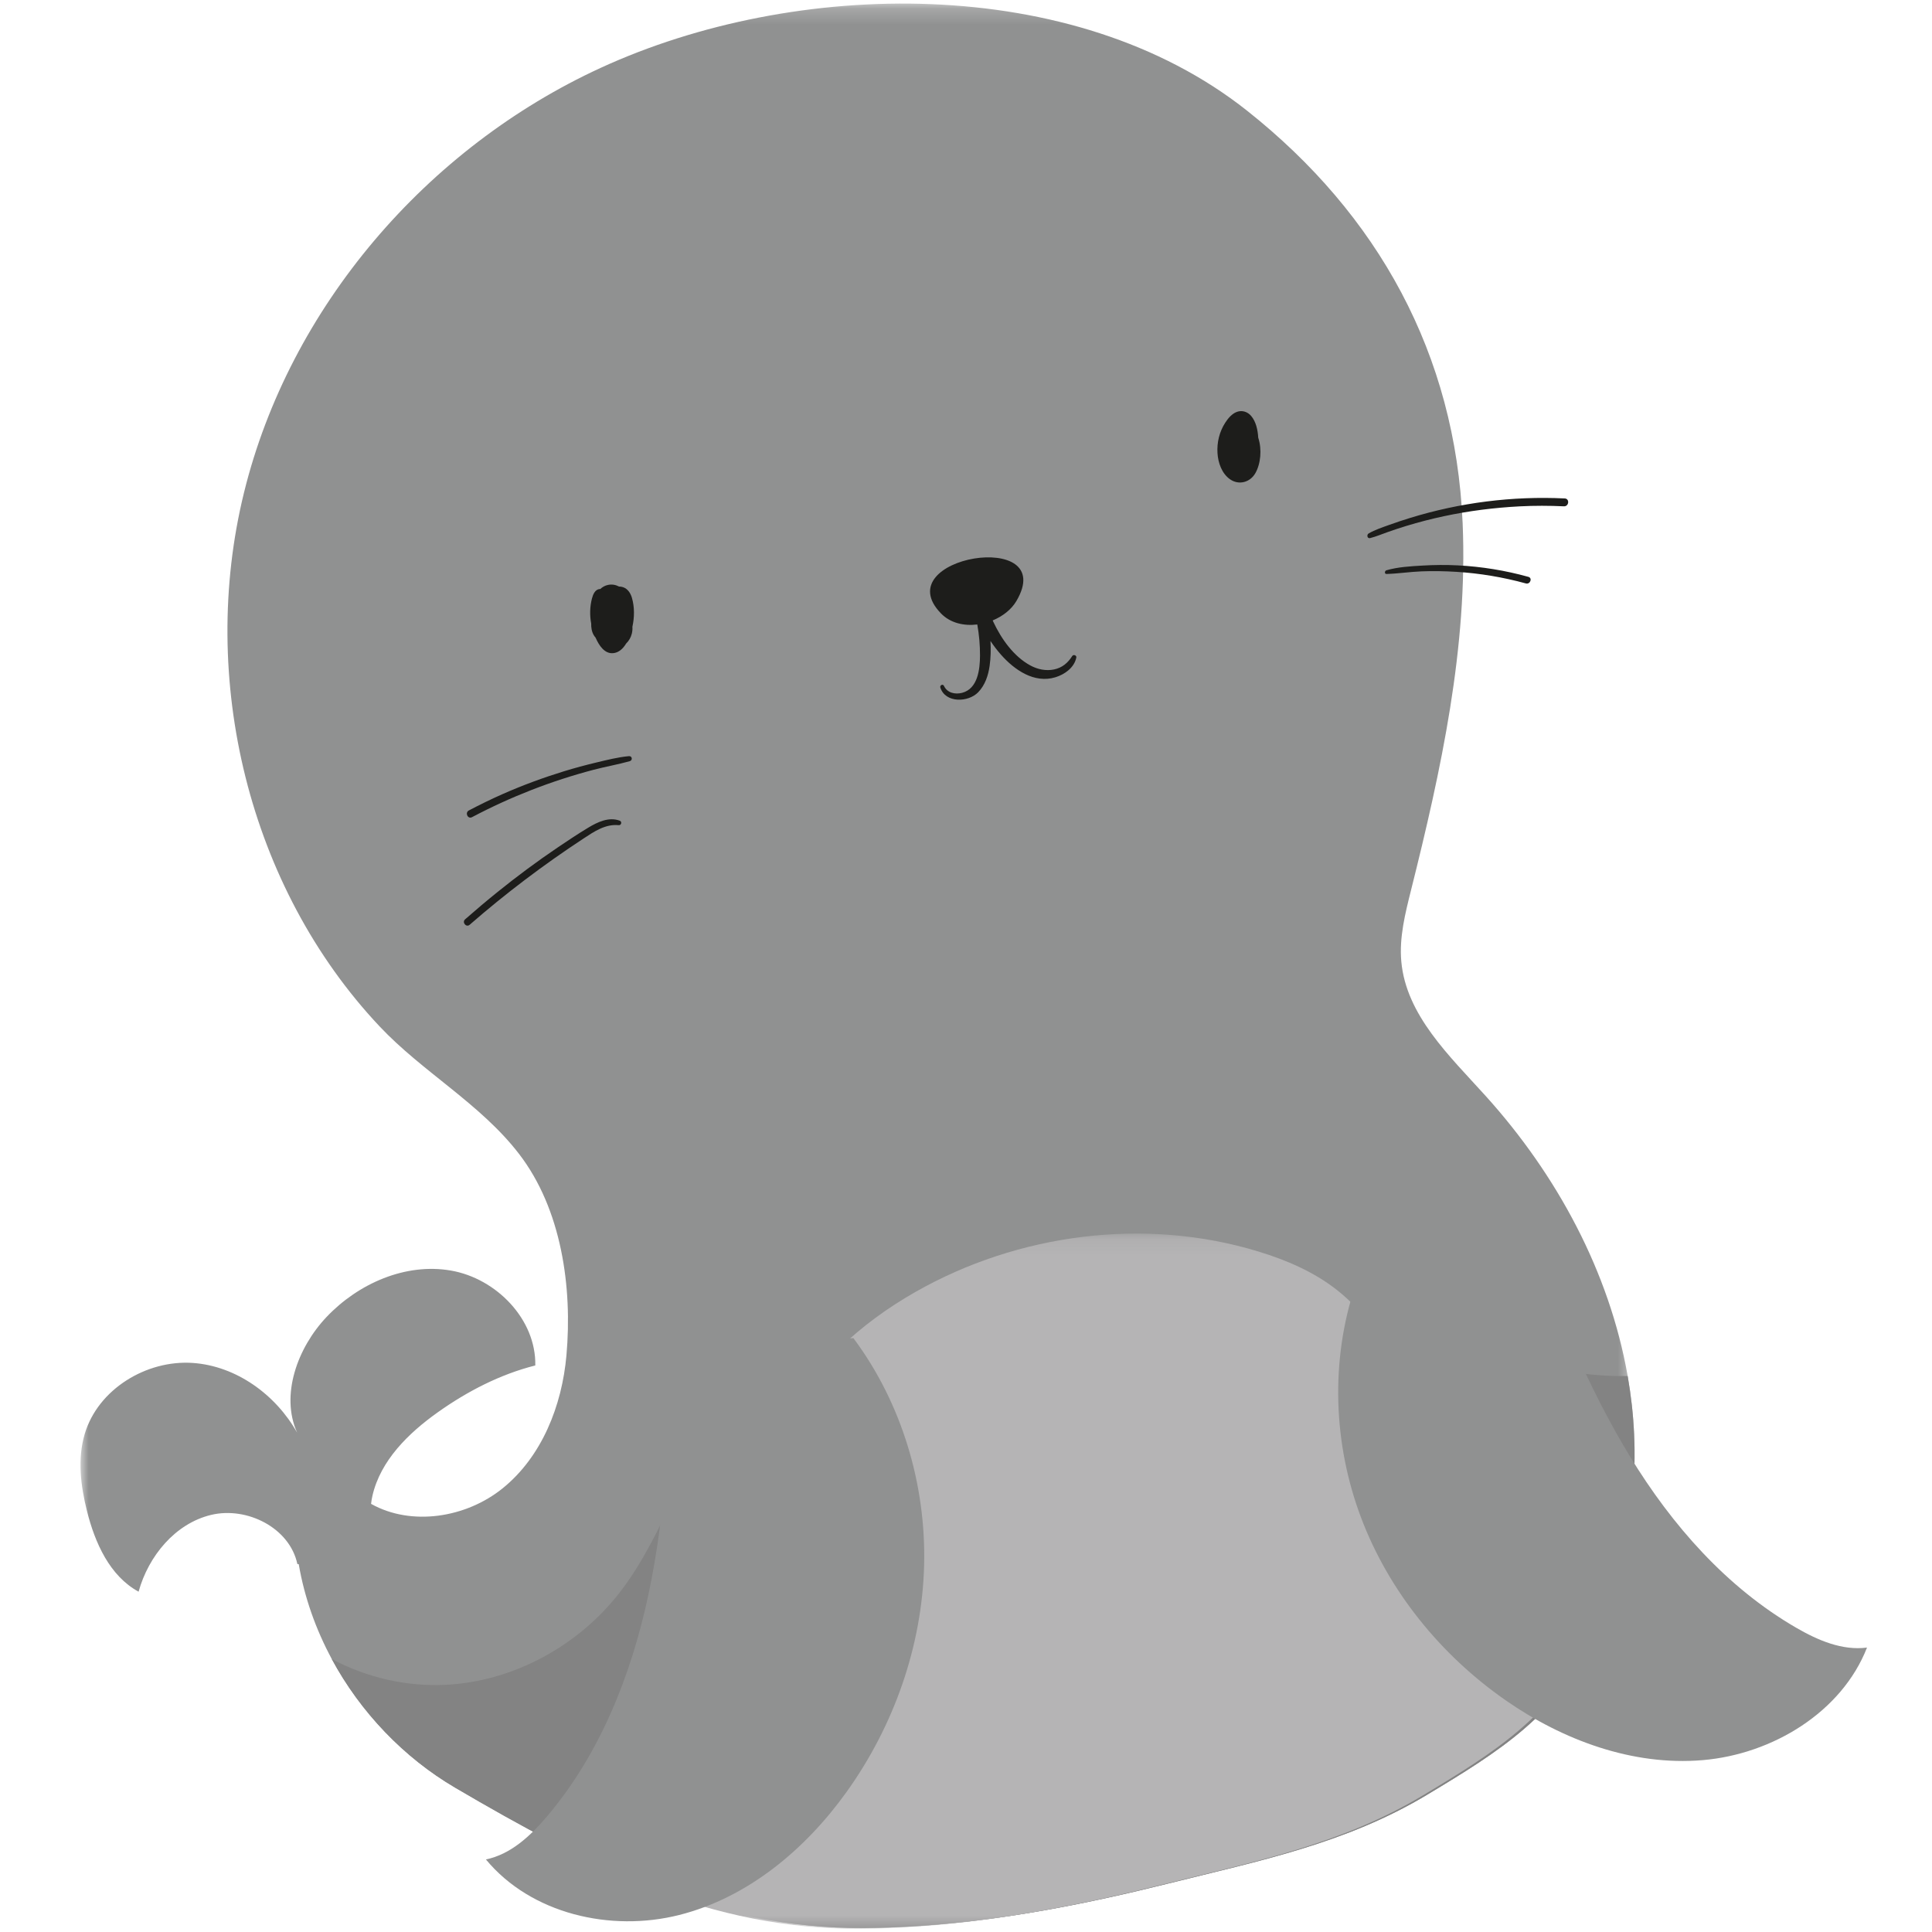 <?xml version="1.0" encoding="UTF-8"?>
<svg width="120px" height="120px" viewBox="0 0 120 120" version="1.1" xmlns="http://www.w3.org/2000/svg" xmlns:xlink="http://www.w3.org/1999/xlink">
    <!-- Generator: Sketch 51.1 (57501) - http://www.bohemiancoding.com/sketch -->
    <title>Seal 4</title>
    <desc>Created with Sketch.</desc>
    <defs>
        <polygon id="path-1" points="0 0.2 96.527 0.2 96.527 119.733 0 119.733"></polygon>
        <polygon id="path-3" points="0.198 0.154 58.781 0.154 58.781 43.333 0.198 43.333"></polygon>
    </defs>
    <g id="Seal-4" stroke="none" stroke-width="1" fill="none" fill-rule="evenodd">
        <g id="Group" transform="translate(5, 0)">
            <g id="Group-3" transform="translate(0, 0.022)">
                <mask id="mask-2" fill="white">
                    <use xlink:href="#path-1"></use>
                </mask>
                <g id="Clip-2"></g>
                <path d="M96.357,87.25 C96.289,86.646 96.202,86.044 96.098,85.447 C94.963,78.976 91.694,72.941 87.282,68.055 C85.033,65.565 82.335,63.035 82.037,59.691 C81.904,58.204 82.278,56.723 82.64,55.274 C84.512,47.802 86.177,40.168 85.847,32.472 C85.396,21.976 80.603,13.308 72.458,6.853 C61.664,-1.702 44.362,-1.352 32.301,4.197 C21.512,9.16 12.985,19.045 10.152,30.588 C7.319,42.13 10.433,55.081 18.578,63.73 C21.257,66.575 24.825,68.52 27.23,71.638 C29.882,75.076 30.56,79.93 30.182,84.169 C29.903,87.295 28.655,90.455 26.215,92.424 C23.948,94.253 20.555,94.792 18.048,93.386 C18.067,93.214 18.095,93.042 18.134,92.875 C18.639,90.688 20.366,88.995 22.195,87.696 C24.03,86.392 26.066,85.34 28.248,84.789 C28.305,81.923 25.826,79.382 23.004,78.894 C20.183,78.406 17.249,79.702 15.279,81.782 C13.479,83.683 12.406,86.627 13.455,88.962 C12.123,86.597 9.676,84.821 6.976,84.633 C4.093,84.433 1.089,86.265 0.264,89.037 C-0.197,90.587 0.009,92.258 0.401,93.826 C0.898,95.809 1.814,97.865 3.608,98.841 C4.218,96.63 5.88,94.608 8.108,94.072 C10.337,93.535 12.995,94.876 13.469,97.121 L13.555,97.133 C13.909,99.196 14.616,101.184 15.606,103.021 C17.389,106.329 20.086,109.144 23.271,111.013 C27.39,113.429 31.479,115.679 35.764,117.288 C39.828,118.815 44.068,119.765 48.675,119.732 C49.931,119.723 51.184,119.671 52.435,119.58 C57.539,119.21 62.587,118.208 67.549,116.97 C73.232,115.553 78.607,114.477 83.643,111.451 C88.13,108.754 91.765,106.492 94.053,101.629 C94.154,101.414 94.252,101.197 94.347,100.979 C96.215,96.693 96.875,91.89 96.357,87.25" id="Fill-1" fill="#909191" mask="url(#mask-2)"></path>
            </g>
            <path d="M96.357,87.272 C96.901,92.147 96.145,97.204 94.053,101.65 C91.765,106.514 88.13,108.776 83.643,111.473 C78.607,114.499 73.232,115.575 67.549,116.992 C62.587,118.229 57.539,119.232 52.435,119.602 C51.184,119.693 49.931,119.745 48.675,119.754 C39.212,119.82 31.297,115.743 23.271,111.035 C20.086,109.166 17.389,106.35 15.606,103.043 C17.769,104.198 20.252,104.772 22.703,104.646 C26.894,104.432 30.908,102.234 33.485,98.919 C36.196,95.43 37.336,90.895 40.177,87.511 C45.839,91.702 53.531,91.594 60.529,90.808 C66.423,90.146 72.71,88.914 76.826,84.64 C78.478,82.925 80.248,80.563 82.586,81.004 C83.467,81.17 84.212,81.732 84.959,82.229 C88.231,84.402 92.174,85.538 96.098,85.469 C96.202,86.066 96.289,86.668 96.357,87.272" id="Fill-4" fill="#838383"></path>
            <path d="M73.151,27.185 C73.123,26.698 73.01,26.187 72.713,25.837 C72.494,25.578 72.156,25.465 71.832,25.58 C71.515,25.693 71.276,25.984 71.099,26.259 C70.739,26.818 70.581,27.473 70.62,28.135 C70.655,28.738 70.887,29.413 71.403,29.772 C71.951,30.151 72.643,29.961 72.97,29.394 C73.305,28.814 73.391,27.912 73.151,27.185" id="Fill-6" fill="#1D1D1B"></path>
            <path d="M34.248,37.125 C34.152,36.794 33.933,36.493 33.569,36.439 C33.53,36.434 33.491,36.432 33.452,36.432 C33.243,36.322 33.003,36.277 32.753,36.333 C32.569,36.373 32.413,36.464 32.286,36.584 C32.273,36.584 32.259,36.583 32.246,36.584 C31.956,36.616 31.833,36.924 31.769,37.168 C31.636,37.674 31.623,38.219 31.721,38.738 C31.721,38.795 31.72,38.852 31.724,38.91 C31.739,39.161 31.823,39.418 31.992,39.604 C32.204,40.093 32.55,40.613 33.077,40.57 C33.437,40.54 33.7,40.287 33.89,39.972 C34.057,39.811 34.183,39.6 34.243,39.358 C34.279,39.211 34.29,39.068 34.28,38.93 C34.409,38.339 34.418,37.707 34.248,37.125" id="Fill-8" fill="#1D1D1B"></path>
            <path d="M61.599,40.745 C61.329,41.174 60.977,41.475 60.469,41.581 C59.963,41.686 59.445,41.576 58.995,41.332 C57.955,40.766 57.192,39.678 56.699,38.629 C56.685,38.598 56.673,38.566 56.659,38.535 C57.278,38.278 57.816,37.862 58.126,37.338 C60.816,32.788 50.01,34.575 53.45,38.105 C54.03,38.701 54.874,38.89 55.701,38.787 C55.815,39.423 55.872,40.07 55.87,40.716 C55.868,41.555 55.739,42.776 54.761,43.032 C54.328,43.146 53.835,43.04 53.633,42.605 C53.564,42.456 53.359,42.562 53.407,42.71 C53.727,43.687 55.147,43.627 55.755,42.999 C56.182,42.558 56.382,41.959 56.467,41.362 C56.539,40.852 56.548,40.33 56.52,39.812 C56.722,40.115 56.943,40.404 57.183,40.675 C58.019,41.617 59.241,42.465 60.555,42.066 C61.132,41.89 61.726,41.466 61.852,40.841 C61.88,40.704 61.672,40.631 61.599,40.745" id="Fill-10" fill="#1D1D1B"></path>
            <path d="M80.1,33.422 C80.472,33.328 80.833,33.175 81.195,33.047 C81.576,32.912 81.96,32.784 82.347,32.667 C83.118,32.432 83.899,32.23 84.687,32.062 C86.241,31.73 87.816,31.532 89.403,31.45 C90.314,31.403 91.227,31.405 92.138,31.448 C92.453,31.462 92.505,30.974 92.189,30.959 C88.939,30.802 85.684,31.215 82.574,32.173 C82.141,32.306 81.711,32.449 81.284,32.603 C80.857,32.757 80.405,32.905 80.01,33.133 C79.873,33.212 79.92,33.468 80.1,33.422" id="Fill-12" fill="#1D1D1B"></path>
            <path d="M81.119,35.65 C81.845,35.63 82.566,35.517 83.293,35.488 C84.015,35.46 84.739,35.474 85.46,35.518 C86.916,35.608 88.367,35.852 89.774,36.238 C90.043,36.312 90.201,35.904 89.93,35.829 C88.495,35.431 87.026,35.191 85.539,35.116 C84.808,35.078 84.075,35.086 83.345,35.129 C82.605,35.173 81.826,35.214 81.112,35.422 C81.001,35.454 80.977,35.654 81.119,35.65" id="Fill-14" fill="#1D1D1B"></path>
            <path d="M34.062,46.966 C33.38,47.029 32.701,47.202 32.036,47.361 C31.366,47.52 30.701,47.7 30.043,47.901 C28.744,48.3 27.467,48.771 26.223,49.32 C25.511,49.634 24.812,49.976 24.123,50.338 C23.862,50.475 24.053,50.895 24.317,50.756 C26.715,49.489 29.255,48.499 31.878,47.81 C32.619,47.616 33.377,47.485 34.114,47.279 C34.309,47.225 34.269,46.947 34.062,46.966" id="Fill-16" fill="#1D1D1B"></path>
            <path d="M33.496,50.976 C32.823,50.72 32.113,51.061 31.54,51.406 C30.894,51.795 30.265,52.215 29.64,52.637 C28.358,53.503 27.114,54.427 25.91,55.398 C25.224,55.95 24.551,56.518 23.889,57.1 C23.677,57.286 23.957,57.627 24.172,57.439 C26.399,55.497 28.764,53.71 31.233,52.089 C31.9,51.651 32.594,51.171 33.43,51.253 C33.591,51.269 33.649,51.034 33.496,50.976" id="Fill-18" fill="#1D1D1B"></path>
            <path d="M32.225,118.462 L32.46,118.536 C32.381,118.516 32.302,118.491 32.225,118.462" id="Fill-20" fill="#B5B4B5"></path>
            <g id="Group-24" transform="translate(35.298, 76.466)">
                <mask id="mask-4" fill="white">
                    <use xlink:href="#path-3"></use>
                </mask>
                <g id="Clip-23"></g>
                <path d="M58.781,24.579 C58.686,24.797 58.588,25.014 58.487,25.229 C56.199,30.093 52.564,32.354 48.076,35.051 C43.041,38.077 37.666,39.153 31.983,40.57 C27.021,41.808 21.972,42.811 16.869,43.18 C15.618,43.271 14.365,43.324 13.109,43.333 C8.502,43.365 4.262,42.415 0.198,40.889 C0.825,40.194 1.264,39.334 1.656,38.476 C4.244,32.811 5.32,26.589 6.269,20.432 C6.71,17.565 7.144,14.645 8.387,12.024 C10.072,8.47 13.146,5.723 16.562,3.779 C22.949,0.144 30.826,-0.879 37.854,1.265 C39.596,1.797 41.303,2.526 42.735,3.653 C44.178,4.789 45.289,6.286 46.382,7.763 C50.045,12.714 53.708,17.666 57.371,22.617 C57.847,23.26 58.327,23.912 58.781,24.579" id="Fill-22" fill="#B5B4B5" mask="url(#mask-4)"></path>
            </g>
            <path d="M48.006,83.113 C51.01,87.139 52.529,92.218 52.398,97.241 C52.266,102.264 50.513,107.208 47.589,111.292 C45.03,114.866 41.447,117.867 37.188,118.943 C32.928,120.019 27.984,118.878 25.18,115.493 C26.711,115.18 27.934,114.044 28.947,112.854 C32.249,108.973 34.194,104.084 35.262,99.1 C36.33,94.116 36.569,88.996 36.806,83.904 L48.006,83.113 Z" id="Fill-25" fill="#909191"></path>
            <path d="M79.175,79.866 C77.625,84.519 77.809,89.668 79.529,94.239 C81.249,98.811 84.471,102.792 88.523,105.612 C92.069,108.08 96.398,109.694 100.751,109.326 C105.104,108.958 109.398,106.336 110.963,102.334 C109.422,102.534 107.909,101.88 106.577,101.109 C102.233,98.597 98.848,94.727 96.258,90.489 C93.668,86.251 91.815,81.626 89.974,77.024 L79.175,79.866 Z" id="Fill-27" fill="#909191"></path>
        </g>
    </g>
</svg>